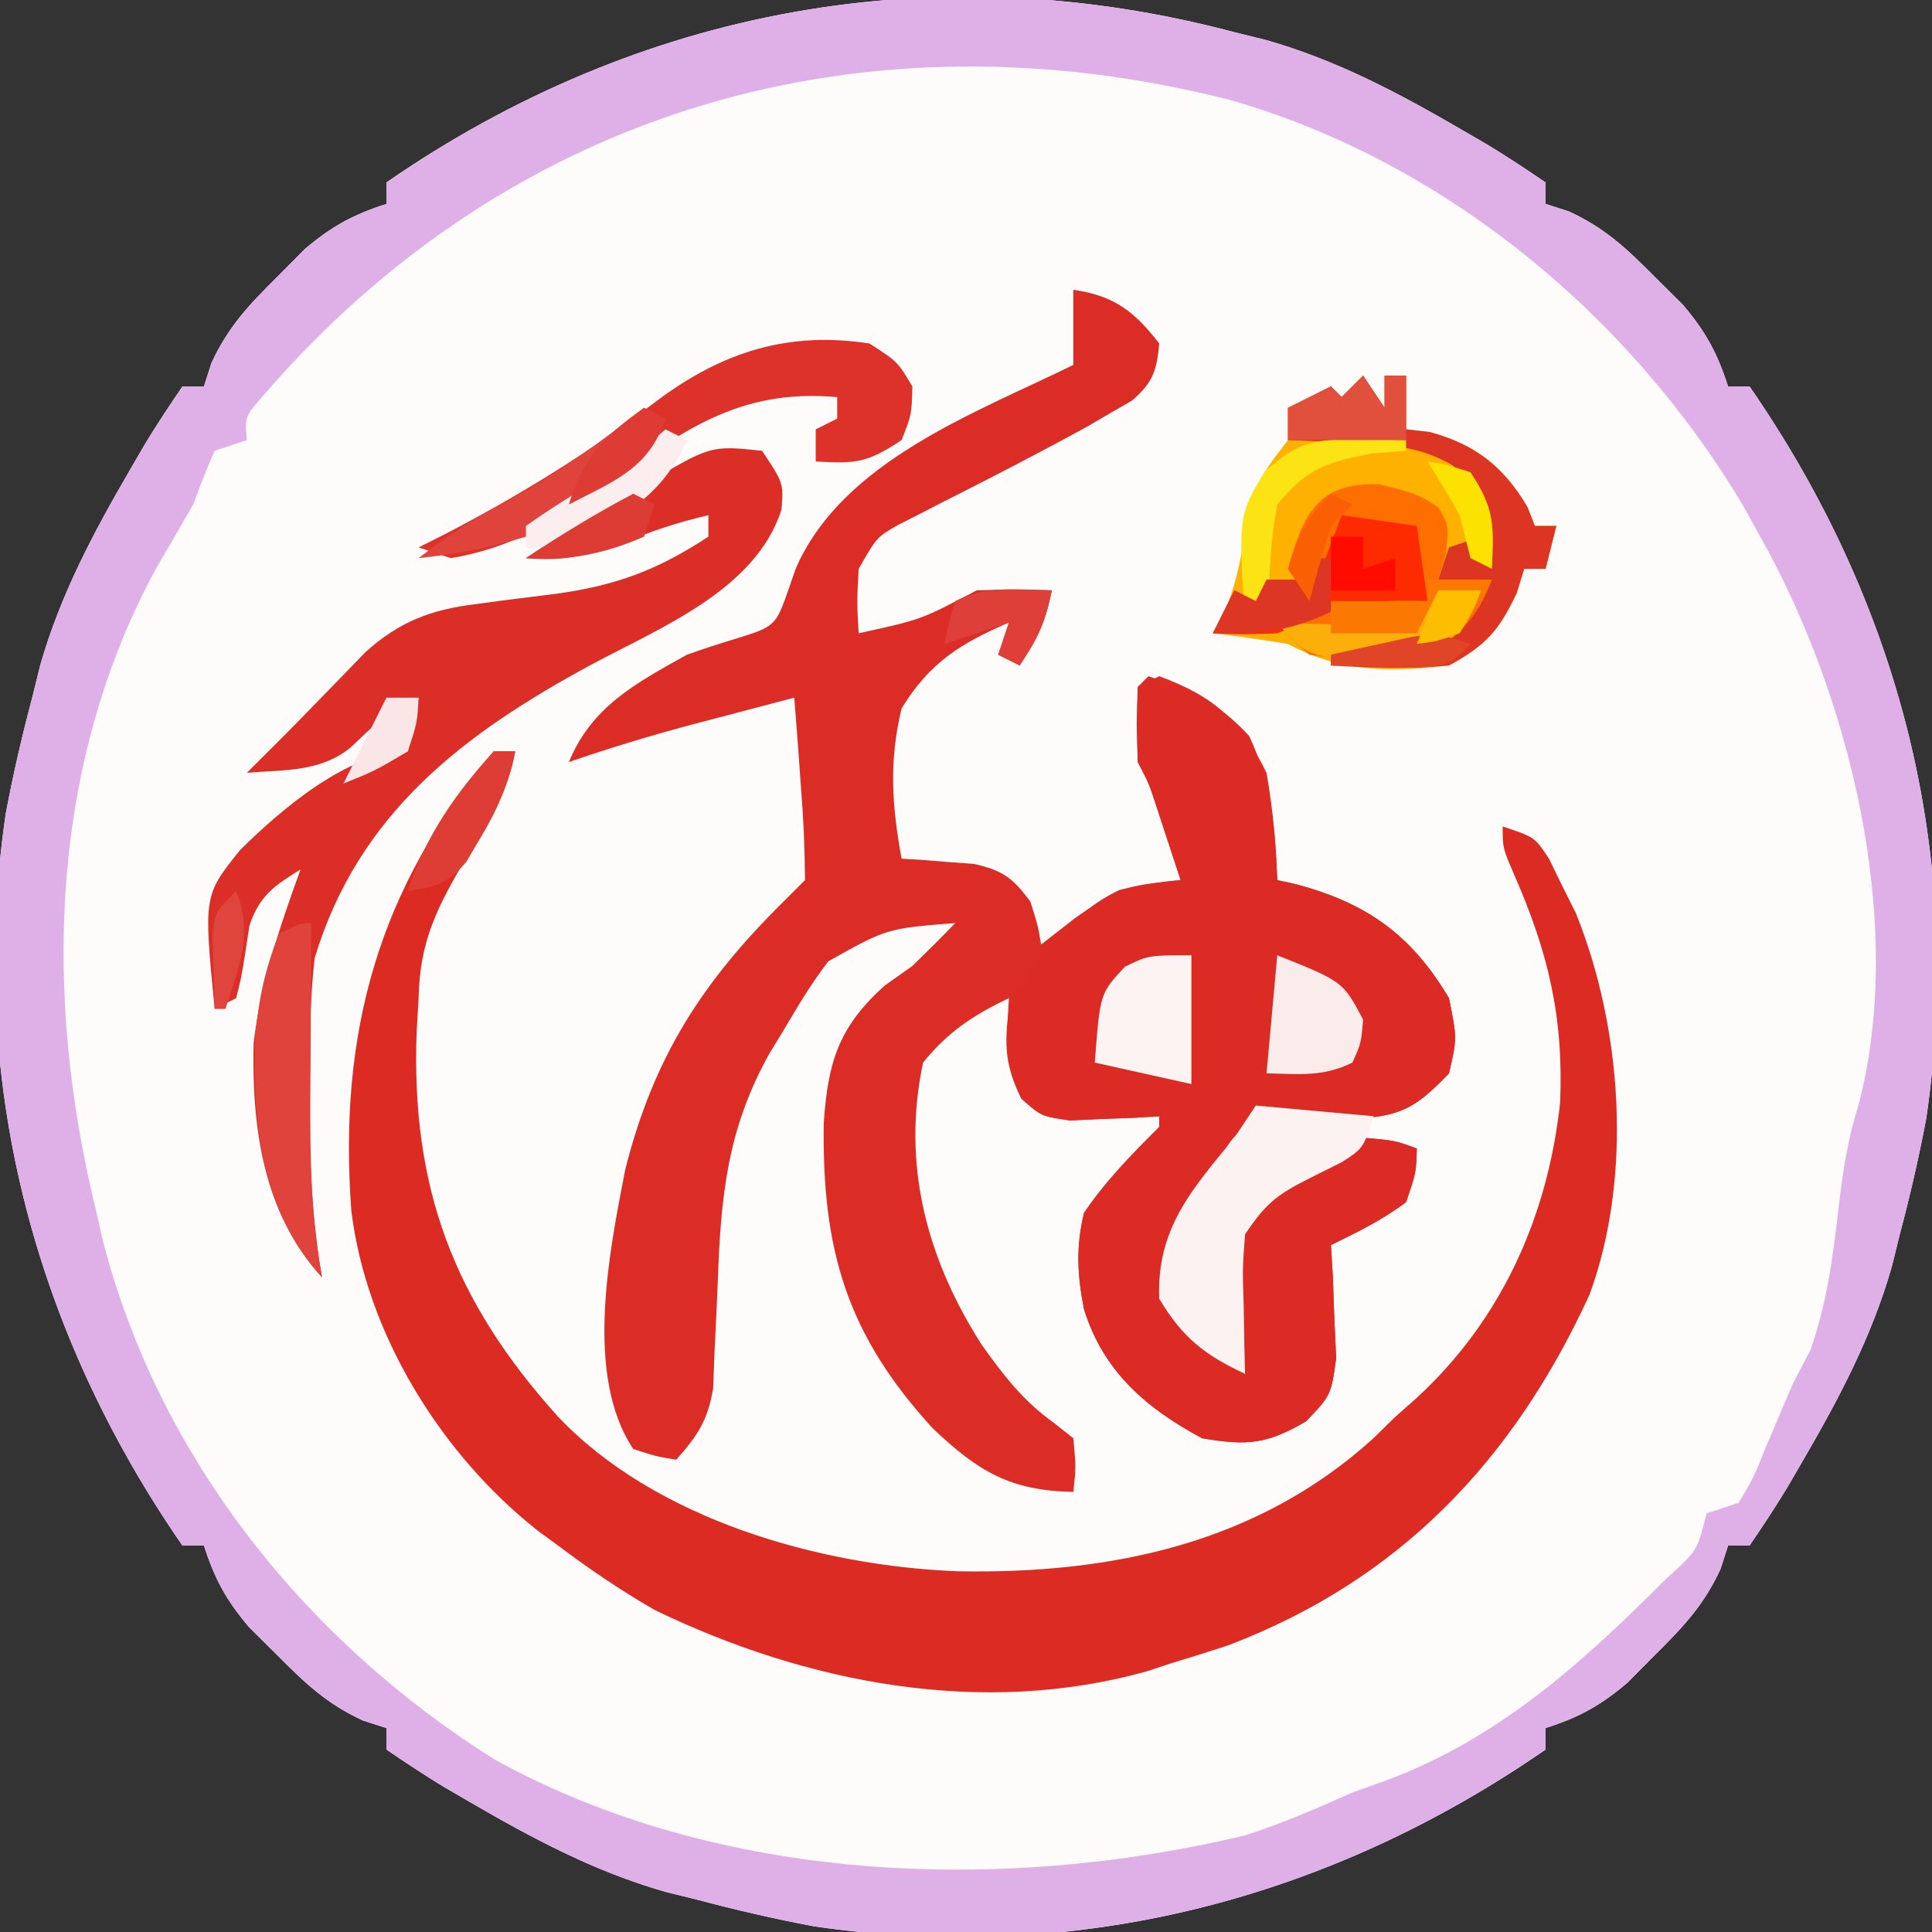 <?xml version="1.0" encoding="UTF-8"?>
<svg version="1.1" xmlns="http://www.w3.org/2000/svg" width="180" height="180">
<rect width="100%" height="100%" fill="#333333" stroke="none"/>
<path d="M0 0 C0.987 0.244 1.975 0.487 2.992 0.738 C9.603 2.628 15.338 5.688 21.25 9.125 C22.014 9.569 22.779 10.013 23.566 10.471 C25.416 11.585 27.214 12.785 29 14 C29 14.66 29 15.32 29 16 C29.718 16.231 30.436 16.461 31.176 16.699 C34.55 18.253 36.577 20.178 39.188 22.812 C40.047 23.665 40.907 24.517 41.793 25.395 C43.921 27.907 45.001 29.891 46 33 C46.66 33 47.32 33 48 33 C62.004 53.25 68.052 76.682 64.465 101.199 C63.778 104.85 62.954 108.411 62 112 C61.756 112.987 61.513 113.975 61.262 114.992 C59.372 121.603 56.312 127.338 52.875 133.25 C52.431 134.014 51.987 134.779 51.529 135.566 C50.415 137.416 49.215 139.214 48 141 C47.34 141 46.68 141 46 141 C45.769 141.718 45.539 142.436 45.301 143.176 C43.747 146.55 41.822 148.577 39.188 151.188 C38.335 152.047 37.483 152.907 36.605 153.793 C34.093 155.921 32.109 157.001 29 158 C29 158.66 29 159.32 29 160 C8.75 174.004 -14.682 180.052 -39.199 176.465 C-42.85 175.778 -46.411 174.954 -50 174 C-50.987 173.756 -51.975 173.513 -52.992 173.262 C-59.603 171.372 -65.338 168.312 -71.25 164.875 C-72.014 164.431 -72.779 163.987 -73.566 163.529 C-75.416 162.415 -77.214 161.215 -79 160 C-79 159.34 -79 158.68 -79 158 C-80.077 157.654 -80.077 157.654 -81.176 157.301 C-84.55 155.747 -86.577 153.822 -89.188 151.188 C-90.047 150.335 -90.907 149.483 -91.793 148.605 C-93.921 146.093 -95.001 144.109 -96 141 C-96.66 141 -97.32 141 -98 141 C-112.004 120.75 -118.052 97.318 -114.465 72.801 C-113.778 69.15 -112.954 65.589 -112 62 C-111.756 61.013 -111.513 60.025 -111.262 59.008 C-109.372 52.397 -106.312 46.662 -102.875 40.75 C-102.431 39.986 -101.987 39.221 -101.529 38.434 C-100.415 36.584 -99.215 34.786 -98 33 C-97.34 33 -96.68 33 -96 33 C-95.769 32.282 -95.539 31.564 -95.301 30.824 C-93.747 27.45 -91.822 25.423 -89.188 22.812 C-88.335 21.953 -87.483 21.093 -86.605 20.207 C-84.093 18.079 -82.109 16.999 -79 16 C-79 15.34 -79 14.68 -79 14 C-55.448 -2.287 -27.733 -7.368 0 0 Z " fill="#FEFBFB" transform="translate(115,3)"/>
<path d="M0 0 C0.987 0.244 1.975 0.487 2.992 0.738 C9.603 2.628 15.338 5.688 21.25 9.125 C22.014 9.569 22.779 10.013 23.566 10.471 C25.416 11.585 27.214 12.785 29 14 C29 14.66 29 15.32 29 16 C29.718 16.231 30.436 16.461 31.176 16.699 C34.55 18.253 36.577 20.178 39.188 22.812 C40.047 23.665 40.907 24.517 41.793 25.395 C43.921 27.907 45.001 29.891 46 33 C46.66 33 47.32 33 48 33 C62.004 53.25 68.052 76.682 64.465 101.199 C63.778 104.85 62.954 108.411 62 112 C61.756 112.987 61.513 113.975 61.262 114.992 C59.372 121.603 56.312 127.338 52.875 133.25 C52.431 134.014 51.987 134.779 51.529 135.566 C50.415 137.416 49.215 139.214 48 141 C47.34 141 46.68 141 46 141 C45.769 141.718 45.539 142.436 45.301 143.176 C43.747 146.55 41.822 148.577 39.188 151.188 C38.335 152.047 37.483 152.907 36.605 153.793 C34.093 155.921 32.109 157.001 29 158 C29 158.66 29 159.32 29 160 C8.75 174.004 -14.682 180.052 -39.199 176.465 C-42.85 175.778 -46.411 174.954 -50 174 C-50.987 173.756 -51.975 173.513 -52.992 173.262 C-59.603 171.372 -65.338 168.312 -71.25 164.875 C-72.014 164.431 -72.779 163.987 -73.566 163.529 C-75.416 162.415 -77.214 161.215 -79 160 C-79 159.34 -79 158.68 -79 158 C-80.077 157.654 -80.077 157.654 -81.176 157.301 C-84.55 155.747 -86.577 153.822 -89.188 151.188 C-90.047 150.335 -90.907 149.483 -91.793 148.605 C-93.921 146.093 -95.001 144.109 -96 141 C-96.66 141 -97.32 141 -98 141 C-112.004 120.75 -118.052 97.318 -114.465 72.801 C-113.778 69.15 -112.954 65.589 -112 62 C-111.756 61.013 -111.513 60.025 -111.262 59.008 C-109.372 52.397 -106.312 46.662 -102.875 40.75 C-102.431 39.986 -101.987 39.221 -101.529 38.434 C-100.415 36.584 -99.215 34.786 -98 33 C-97.34 33 -96.68 33 -96 33 C-95.769 32.282 -95.539 31.564 -95.301 30.824 C-93.747 27.45 -91.822 25.423 -89.188 22.812 C-88.335 21.953 -87.483 21.093 -86.605 20.207 C-84.093 18.079 -82.109 16.999 -79 16 C-79 15.34 -79 14.68 -79 14 C-55.448 -2.287 -27.733 -7.368 0 0 Z M-90.344 33.707 C-92.195 35.799 -92.195 35.799 -92 38 C-93.485 38.495 -93.485 38.495 -95 39 C-95.729 40.641 -96.384 42.314 -97 44 C-98.113 45.944 -99.239 47.881 -100.375 49.812 C-110.488 68.31 -110.966 89.926 -106 110 C-105.71 111.286 -105.71 111.286 -105.414 112.598 C-100.209 132.842 -86.412 149.979 -68.867 160.961 C-47.996 172.438 -21.789 173.437 1 168 C4.457 166.884 7.696 165.497 11 164 C11.804 163.715 12.609 163.43 13.438 163.137 C23.521 159.56 31.177 153.058 38.688 145.625 C39.217 145.101 39.747 144.577 40.292 144.037 C43.127 141.486 43.127 141.486 44 138 C44.99 137.67 45.98 137.34 47 137 C48.368 134.689 48.368 134.689 49.5 131.875 C49.929 130.867 50.359 129.859 50.801 128.82 C51.197 127.89 51.592 126.959 52 126 C52.557 124.927 53.114 123.855 53.688 122.75 C55.22 118.371 55.764 114.137 56.297 109.538 C56.678 106.273 57.125 103.195 58.125 100.062 C62.621 83.128 57.368 61.877 49 47 C48.487 46.072 47.974 45.144 47.445 44.188 C36.916 26.453 19.613 12.054 -0.37 6.32 C-34.322 -2.331 -67.266 7.052 -90.344 33.707 Z " fill="#DFB0E8" transform="translate(115,3)"/>
<path d="M0 0 C3.773 0.539 5.682 1.995 8 5 C7.776 7.538 7.411 8.646 5.464 10.322 C4.814 10.698 4.163 11.074 3.492 11.461 C2.409 12.093 2.409 12.093 1.304 12.737 C-3.143 15.175 -7.642 17.501 -12.172 19.781 C-12.896 20.155 -13.621 20.529 -14.367 20.914 C-15.018 21.244 -15.669 21.573 -16.339 21.913 C-18.319 23.054 -18.319 23.054 -20 26 C-20.167 29.125 -20.167 29.125 -20 32 C-14.192 30.735 -14.192 30.735 -9 28 C-6.668 27.921 -4.332 27.912 -2 28 C-2.613 30.962 -3.254 32.381 -5 35 C-5.99 34.505 -5.99 34.505 -7 34 C-6.67 33.01 -6.34 32.02 -6 31 C-10.552 32.966 -13.383 34.736 -16 39 C-17.187 43.931 -16.912 48.036 -16 53 C-15.385 53.037 -14.77 53.075 -14.137 53.113 C-13.328 53.179 -12.52 53.245 -11.688 53.312 C-10.487 53.4 -10.487 53.4 -9.262 53.488 C-6.557 54.1 -5.644 54.789 -4 57 C-3.312 59.188 -3.312 59.188 -3 61 C-1.969 60.196 -0.938 59.391 0.125 58.562 C3.371 56.222 5.949 55.296 10 55 C9.523 53.541 9.043 52.083 8.562 50.625 C8.296 49.813 8.029 49.001 7.754 48.164 C7.048 45.99 7.048 45.99 6 44 C5.96 41.667 5.957 39.333 6 37 C6.66 36.67 7.32 36.34 8 36 C13.126 37.894 15.595 40.102 18 45 C18.592 48.33 18.867 51.623 19 55 C19.568 55.124 20.137 55.248 20.723 55.375 C27.326 57.139 31.475 60.064 35 66 C35.75 69.75 35.75 69.75 35 73 C32.249 75.847 30.808 76.954 26.809 77.18 C25.696 77.079 24.584 76.979 23.438 76.875 C20.049 76.704 20.049 76.704 17 77 C14.25 79.5 14.25 79.5 13 83 C12.237 83.969 11.474 84.939 10.688 85.938 C8.734 88.938 8.734 88.938 8.875 92.562 C10.354 97.082 12.162 98.305 16 101 C15.835 100.34 15.67 99.68 15.5 99 C14.877 95.262 14.335 91.763 15 88 C18.208 83.723 22.213 81.222 27 79 C29.938 79.25 29.938 79.25 32 80 C31.938 82.25 31.938 82.25 31 85 C28.769 86.678 26.526 87.76 24 89 C24.058 89.964 24.116 90.928 24.176 91.922 C24.243 93.817 24.243 93.817 24.312 95.75 C24.371 97.003 24.429 98.256 24.488 99.547 C24 103 24 103 21.688 105.414 C18.041 107.566 16.185 107.709 12 107 C6.764 104.184 2.816 100.788 1 95 C0.371 91.814 0.221 89.168 1 86 C3.035 82.993 5.442 80.558 8 78 C8 77.67 8 77.34 8 77 C7.241 77.046 6.481 77.093 5.699 77.141 C4.705 77.177 3.711 77.213 2.688 77.25 C1.701 77.296 0.715 77.343 -0.301 77.391 C-3 77 -3 77 -4.844 75.219 C-6.467 72.104 -6.199 69.452 -6 66 C-9.281 67.538 -11.713 69.166 -14 72 C-16.013 81.479 -13.657 90.279 -8.539 98.285 C-6.497 101.141 -4.699 103.5 -1.828 105.555 C-1.225 106.032 -0.622 106.509 0 107 C0.25 109.688 0.25 109.688 0 112 C-5.888 111.877 -8.82 110.121 -13.074 106.098 C-21.13 97.323 -23.436 89.406 -23.25 77.578 C-22.857 71.951 -21.874 68.682 -17.562 64.812 C-16.717 64.214 -15.871 63.616 -15 63 C-13.649 61.685 -12.309 60.357 -11 59 C-17.381 59.503 -17.381 59.503 -22.824 62.562 C-24.41 64.627 -25.682 66.755 -27 69 C-27.434 69.712 -27.869 70.423 -28.317 71.157 C-32.239 78.164 -32.846 84.442 -33.125 92.375 C-33.219 94.675 -33.326 96.975 -33.445 99.273 C-33.482 100.278 -33.518 101.283 -33.555 102.318 C-34.054 105.326 -34.991 106.749 -37 109 C-38.875 108.688 -38.875 108.688 -41 108 C-45.569 101.146 -43.259 89.748 -41.742 81.938 C-39.117 71.549 -34.6 64.495 -27 57 C-26.34 56.34 -25.68 55.68 -25 55 C-25.017 52.08 -25.139 49.277 -25.375 46.375 C-25.432 45.573 -25.488 44.771 -25.547 43.945 C-25.688 41.963 -25.843 39.981 -26 38 C-28.376 38.623 -30.751 39.248 -33.125 39.875 C-33.79 40.049 -34.455 40.223 -35.141 40.402 C-39.148 41.463 -43.08 42.644 -47 44 C-44.877 38.826 -40.741 36.642 -36 34 C-34.553 33.486 -33.095 33.004 -31.625 32.562 C-27.741 31.363 -27.741 31.363 -26.5 27.812 C-26.286 27.198 -26.072 26.583 -25.852 25.949 C-21.482 15.948 -9.16 11.497 0 7 C0 4.69 0 2.38 0 0 Z " fill="#DB2D26" transform="translate(100,27)"/>
<path d="M0 0 C0.66 0 1.32 0 2 0 C1.344 3.82 -0.459 6.555 -2.5 9.812 C-5.192 14.387 -6.907 17.606 -7 23 C-7.059 24.016 -7.119 25.032 -7.18 26.078 C-7.725 40.635 -3.755 51.178 6 62 C15.078 71.559 30.361 75.905 43.281 76.395 C57.52 76.649 71.133 73.823 81.961 64 C82.634 63.34 83.307 62.68 84 62 C84.652 61.422 85.305 60.845 85.977 60.25 C93.897 52.969 98.207 43.338 99.355 32.711 C99.68 24.806 98.267 18.776 95.094 11.547 C94 9 94 9 94 7 C97 8 97 8 98.316 10.004 C98.728 10.848 99.139 11.693 99.562 12.562 C100.183 13.802 100.183 13.802 100.816 15.066 C105.145 25.796 106.121 39.607 102.098 50.609 C95.016 66.033 84.429 77.214 68.375 83.312 C66.59 83.896 64.799 84.46 63 85 C62.321 85.226 61.641 85.451 60.941 85.684 C45.526 90.041 29.057 86.813 15 80 C11.843 78.184 8.908 76.188 6 74 C5.385 73.55 4.77 73.1 4.137 72.637 C-4.909 65.516 -11.874 54.27 -13.271 42.773 C-14.488 26.268 -10.755 12.686 0 0 Z " fill="#DB2B23" transform="translate(46,70)"/>
<path d="M0 0 C4.088 1.415 6.411 2.365 9.375 5.562 C11.485 10.026 11.807 14.112 12 19 C12.568 19.124 13.137 19.247 13.723 19.375 C20.326 21.139 24.475 24.064 28 30 C28.75 33.75 28.75 33.75 28 37 C25.249 39.847 23.808 40.954 19.809 41.18 C18.696 41.079 17.584 40.979 16.438 40.875 C13.049 40.704 13.049 40.704 10 41 C7.25 43.5 7.25 43.5 6 47 C5.237 47.969 4.474 48.939 3.688 49.938 C1.734 52.938 1.734 52.938 1.875 56.562 C3.354 61.082 5.162 62.305 9 65 C8.835 64.34 8.67 63.68 8.5 63 C7.877 59.262 7.335 55.763 8 52 C11.208 47.723 15.213 45.222 20 43 C22.938 43.25 22.938 43.25 25 44 C24.938 46.25 24.938 46.25 24 49 C21.769 50.678 19.526 51.76 17 53 C17.058 53.964 17.116 54.928 17.176 55.922 C17.221 57.185 17.266 58.448 17.312 59.75 C17.371 61.003 17.429 62.256 17.488 63.547 C17 67 17 67 14.688 69.414 C11.041 71.566 9.185 71.709 5 71 C-0.236 68.184 -4.184 64.788 -6 59 C-6.629 55.814 -6.779 53.168 -6 50 C-3.965 46.993 -1.558 44.558 1 42 C1 41.67 1 41.34 1 41 C0.241 41.046 -0.519 41.093 -1.301 41.141 C-2.295 41.177 -3.289 41.213 -4.312 41.25 C-5.299 41.296 -6.285 41.343 -7.301 41.391 C-10 41 -10 41 -11.855 39.359 C-13.35 36.279 -13.448 34.394 -13 31 C-10.571 26.529 -7.374 22.115 -2.688 19.914 C-0.5 19.375 -0.5 19.375 3 19 C2.523 17.541 2.043 16.083 1.562 14.625 C1.296 13.813 1.029 13.001 0.754 12.164 C0.048 9.99 0.048 9.99 -1 8 C-1.125 4.438 -1.125 4.438 -1 1 C-0.67 0.67 -0.34 0.34 0 0 Z " fill="#DB2B24" transform="translate(107,63)"/>
<path d="M0 0 C2 3 2 3 1.809 5.488 C-0.603 12.981 -9.464 16.458 -15.938 19.938 C-27.743 26.327 -37.585 33.716 -41.68 47.246 C-42.169 51.456 -42.144 55.641 -42.125 59.875 C-42.129 60.748 -42.133 61.62 -42.137 62.52 C-42.129 67.454 -41.835 72.136 -41 77 C-46.499 70.977 -47.543 63.081 -47.371 55.219 C-46.721 49.577 -44.923 44.322 -43 39 C-45.472 40.551 -46.801 41.416 -47.758 44.227 C-47.879 45.018 -48 45.81 -48.125 46.625 C-48.508 49.039 -48.508 49.039 -49 51 C-49.99 51.495 -49.99 51.495 -51 52 C-52.032 41.436 -52.032 41.436 -48.625 37.188 C-44.853 33.451 -38.498 28 -33 28 C-32.67 26.35 -32.34 24.7 -32 23 C-35.484 24.909 -35.484 24.909 -38.312 27.625 C-41.149 29.936 -44.418 29.706 -48 30 C-46.878 28.878 -45.755 27.756 -44.629 26.637 C-43.418 25.42 -42.22 24.192 -41.027 22.957 C-39.993 21.895 -39.993 21.895 -38.938 20.812 C-38.287 20.138 -37.636 19.464 -36.965 18.77 C-33.805 15.924 -30.888 14.804 -26.699 14.289 C-25.48 14.123 -25.48 14.123 -24.236 13.953 C-22.55 13.736 -20.862 13.525 -19.174 13.32 C-13.567 12.541 -9.743 11.111 -5 8 C-5 7.34 -5 6.68 -5 6 C-7.77 6.636 -10.31 7.485 -12.938 8.562 C-16.085 9.775 -18.588 10.32 -22 10 C-18.529 7.686 -14.959 5.571 -11.375 3.438 C-4.844 -0.515 -4.844 -0.515 0 0 Z " fill="#DB2E26" transform="translate(71,42)"/>
<path d="M0 0 C0.66 0.99 1.32 1.98 2 3 C2 2.01 2 1.02 2 0 C2.66 0 3.32 0 4 0 C4 1.65 4 3.3 4 5 C4.722 5.082 5.444 5.165 6.188 5.25 C10.403 6.374 13.112 8.477 15.312 12.25 C15.539 12.828 15.766 13.405 16 14 C16.66 14 17.32 14 18 14 C17.67 15.32 17.34 16.64 17 18 C16.34 18 15.68 18 15 18 C14.773 18.742 14.546 19.485 14.312 20.25 C12.616 23.805 11.478 25.083 8 27 C2.477 27.664 -2.064 27.646 -7 25 C-9.325 24.613 -11.659 24.27 -14 24 C-13.689 23.443 -13.379 22.886 -13.059 22.312 C-11.591 19.107 -11.204 15.901 -10.66 12.438 C-9.923 9.715 -8.696 8.218 -7 6 C-7 5.01 -7 4.02 -7 3 C-5.68 2.34 -4.36 1.68 -3 1 C-2.67 1.33 -2.34 1.66 -2 2 C-1.34 1.34 -0.68 0.68 0 0 Z " fill="#FEB100" transform="translate(127,35)"/>
<path d="M0 0 C2.625 1.688 2.625 1.688 4 4 C3.938 6.625 3.938 6.625 3 9 C-0.228 11.152 -1.284 11.201 -5 11 C-5 10.01 -5 9.02 -5 8 C-4.34 7.67 -3.68 7.34 -3 7 C-3 6.34 -3 5.68 -3 5 C-12.305 4.154 -17.693 8.297 -25 13.625 C-29.338 16.724 -33.681 19.13 -39 20 C-39.99 19.67 -40.98 19.34 -42 19 C-41.224 18.611 -40.448 18.221 -39.648 17.82 C-32.605 14.173 -26.156 10.196 -19.847 5.377 C-13.726 0.791 -7.596 -1.165 0 0 Z " fill="#DC322A" transform="translate(81,32)"/>
<path d="M0 0 C3.63 0.33 7.26 0.66 11 1 C10 4 10 4 8.004 5.281 C6.795 5.885 6.795 5.885 5.562 6.5 C2.241 8.164 1.126 8.811 -1 12 C-1.242 15.204 -1.242 15.204 -1.125 18.688 C-1.107 19.867 -1.089 21.046 -1.07 22.262 C-1.047 23.165 -1.024 24.069 -1 25 C-4.765 23.248 -6.821 21.631 -9 18 C-9.248 11.439 -5.936 7.802 -2 3 C-1.34 2.01 -0.68 1.02 0 0 Z " fill="#FCF2F1" transform="translate(117,103)"/>
<path d="M0 0 C0.66 0.99 1.32 1.98 2 3 C2 2.01 2 1.02 2 0 C2.66 0 3.32 0 4 0 C4 1.65 4 3.3 4 5 C4.722 5.082 5.444 5.165 6.188 5.25 C10.403 6.374 13.112 8.477 15.312 12.25 C15.539 12.828 15.766 13.405 16 14 C16.66 14 17.32 14 18 14 C17.67 15.32 17.34 16.64 17 18 C16.34 18 15.68 18 15 18 C14.773 18.742 14.546 19.485 14.312 20.25 C12.616 23.805 11.478 25.083 8 27 C4.308 27.328 0.695 27.233 -3 27 C-3 26.67 -3 26.34 -3 26 C-2.336 25.914 -1.672 25.827 -0.988 25.738 C5.023 24.782 8.196 23.819 12 19 C10.35 19 8.7 19 7 19 C7.33 18.01 7.66 17.02 8 16 C8.99 15.67 9.98 15.34 11 15 C10.688 12.112 10.463 10.463 8.375 8.375 C5.274 6.58 2.812 6.491 -0.75 6.312 C-1.92 6.247 -3.091 6.181 -4.297 6.113 C-5.189 6.076 -6.081 6.039 -7 6 C-7 5.01 -7 4.02 -7 3 C-5.68 2.34 -4.36 1.68 -3 1 C-2.67 1.33 -2.34 1.66 -2 2 C-1.34 1.34 -0.68 0.68 0 0 Z " fill="#DD3524" transform="translate(127,35)"/>
<path d="M0 0 C6.72 0.72 6.72 0.72 8 2 C8.041 4.333 8.042 6.667 8 9 C7.112 9.073 7.112 9.073 6.207 9.148 C1.73 9.572 -1.821 10.306 -6 12 C-9.312 12.125 -9.312 12.125 -12 12 C-11.34 10.68 -10.68 9.36 -10 8 C-9.34 8.33 -8.68 8.66 -8 9 C-7.67 8.34 -7.34 7.68 -7 7 C-5.68 7 -4.36 7 -3 7 C-2.691 6.031 -2.381 5.061 -2.062 4.062 C-1 1 -1 1 0 0 Z " fill="#FF2B00" transform="translate(125,47)"/>
<path d="M0 0 C3.5 0.875 3.5 0.875 5.5 2.125 C6.5 3.875 6.5 3.875 6.188 6.562 C5.961 7.326 5.734 8.089 5.5 8.875 C7.15 8.875 8.8 8.875 10.5 8.875 C9.534 11.421 8.561 12.821 6.5 14.625 C2.264 16.39 -1.971 16.658 -6.5 15.875 C-8.305 14.352 -8.305 14.352 -9.5 12.875 C-4.627 11.284 -0.692 10.663 4.5 10.875 C4.17 8.565 3.84 6.255 3.5 3.875 C1.19 3.545 -1.12 3.215 -3.5 2.875 C-4.49 5.515 -5.48 8.155 -6.5 10.875 C-7.16 9.885 -7.82 8.895 -8.5 7.875 C-7.066 2.66 -5.653 -0.202 0 0 Z " fill="#FE6E00" transform="translate(128.5,45.125)"/>
<path d="M0 0 C-0.008 1.126 -0.008 1.126 -0.016 2.276 C-0.037 5.705 -0.05 9.134 -0.062 12.562 C-0.071 13.744 -0.079 14.925 -0.088 16.143 C-0.104 21.869 -0.051 27.364 1 33 C-4.67 26.79 -5.447 18.883 -5.23 10.816 C-4.937 7.228 -4.337 4.343 -3 1 C-1 0 -1 0 0 0 Z " fill="#DF433C" transform="translate(29,86)"/>
<path d="M0 0 C0 3.96 0 7.92 0 12 C-4.455 11.01 -4.455 11.01 -9 10 C-8.513 3.548 -8.513 3.548 -6.188 1.062 C-4 0 -4 0 0 0 Z " fill="#FDF3F2" transform="translate(111,89)"/>
<path d="M0 0 C6.119 2.448 6.119 2.448 8 6 C7.812 8.188 7.812 8.188 7 10 C4.291 11.354 1.991 11.065 -1 11 C-0.67 7.37 -0.34 3.74 0 0 Z " fill="#FBECEC" transform="translate(119,89)"/>
<path d="M0 0 C0.66 0.33 1.32 0.66 2 1 C-0.239 6.774 -5.715 9.307 -11 12 C-14.317 13.006 -17.556 13.634 -21 14 C-18.355 11.933 -15.722 10.243 -12.75 8.688 C-8.164 6.193 -4.085 3.239 0 0 Z " fill="#DF433C" transform="translate(60,38)"/>
<path d="M0 0 C1.226 0.014 1.226 0.014 2.477 0.027 C3.416 0.045 3.416 0.045 4.375 0.062 C4.375 0.393 4.375 0.723 4.375 1.062 C3.323 1.145 2.271 1.228 1.188 1.312 C-3.117 2.159 -4.825 2.687 -7.625 6.062 C-8.118 8.706 -8.312 11.23 -8.387 13.918 C-8.465 14.626 -8.544 15.333 -8.625 16.062 C-9.285 16.392 -9.945 16.723 -10.625 17.062 C-11.253 7.108 -11.253 7.108 -8.75 2.938 C-5.658 0.209 -4.032 -0.058 0 0 Z " fill="#FCE314" transform="translate(126.625,40.938)"/>
<path d="M0 0 C1.32 0 2.64 0 4 0 C3.052 2.371 2.427 3.73 0.238 5.113 C-2.329 6.13 -4.306 6.3 -7.062 6.312 C-8.348 6.338 -8.348 6.338 -9.66 6.363 C-12.421 5.935 -13.278 5.14 -15 3 C-14.085 3.035 -13.17 3.07 -12.227 3.105 C-11.038 3.133 -9.85 3.16 -8.625 3.188 C-7.442 3.222 -6.258 3.257 -5.039 3.293 C-4.036 3.196 -3.033 3.1 -2 3 C-1.34 2.01 -0.68 1.02 0 0 Z " fill="#FCAE0A" transform="translate(134,55)"/>
<path d="M0 0 C0.66 0.99 1.32 1.98 2 3 C2 2.01 2 1.02 2 0 C2.66 0 3.32 0 4 0 C4 1.98 4 3.96 4 6 C0.37 6 -3.26 6 -7 6 C-7 5.01 -7 4.02 -7 3 C-5.68 2.34 -4.36 1.68 -3 1 C-2.67 1.33 -2.34 1.66 -2 2 C-1.34 1.34 -0.68 0.68 0 0 Z " fill="#E14F3D" transform="translate(127,35)"/>
<path d="M0 0 C0.66 0.33 1.32 0.66 2 1 C-0.345 6.472 -4.724 8.754 -10 11 C-10.99 11 -11.98 11 -13 11 C-13 10.34 -13 9.68 -13 9 C-11.256 7.763 -9.453 6.609 -7.625 5.5 C-3.571 3.058 -3.571 3.058 0 0 Z " fill="#FCEEEE" transform="translate(62,40)"/>
<path d="M0 0 C-0.613 2.962 -1.254 4.381 -3 7 C-3.66 6.67 -4.32 6.34 -5 6 C-4.67 5.01 -4.34 4.02 -4 3 C-5.98 3.66 -7.96 4.32 -10 5 C-9.625 3.062 -9.625 3.062 -9 1 C-6.043 -0.478 -3.258 -0.06 0 0 Z " fill="#DE3F38" transform="translate(98,55)"/>
<path d="M0 0 C0.66 0 1.32 0 2 0 C1.366 3.102 0.327 5.482 -1.312 8.188 C-1.721 8.882 -2.13 9.577 -2.551 10.293 C-4.276 12.325 -5.405 12.629 -8 13 C-6.448 8.032 -3.489 3.821 0 0 Z " fill="#DE3D35" transform="translate(46,70)"/>
<path d="M0 0 C0.33 0 0.66 0 1 0 C1 1.65 1 3.3 1 5 C-2.83 6.802 -5.781 7.196 -10 7 C-9.34 5.68 -8.68 4.36 -8 3 C-7.34 3.33 -6.68 3.66 -6 4 C-5.67 3.34 -5.34 2.68 -5 2 C-3.68 2 -2.36 2 -1 2 C-0.67 1.34 -0.34 0.68 0 0 Z " fill="#DE3624" transform="translate(123,52)"/>
<path d="M0 0 C1.98 0 3.96 0 6 0 C5.67 0.66 5.34 1.32 5 2 C3.68 1.67 2.36 1.34 1 1 C0.34 2.32 -0.32 3.64 -1 5 C-3.64 5 -6.28 5 -9 5 C-9 4.01 -9 3.02 -9 2 C-6.03 2 -3.06 2 0 2 C0 1.34 0 0.68 0 0 Z " fill="#FB7802" transform="translate(133,54)"/>
<path d="M0 0 C0.66 0.33 1.32 0.66 2 1 C1.67 1.99 1.34 2.98 1 4 C-2.759 5.623 -5.921 6.24 -10 6 C-6.717 3.812 -3.492 1.841 0 0 Z " fill="#DD3C34" transform="translate(59,46)"/>
<path d="M0 0 C0.66 0.33 1.32 0.66 2 1 C0.502 5.662 -2.885 6.866 -7 9 C-5.65 4.581 -3.739 2.657 0 0 Z " fill="#DD3B34" transform="translate(60,38)"/>
<path d="M0 0 C1.601 4.002 0.293 7.046 -1 11 C-1.33 11 -1.66 11 -2 11 C-2.054 9.542 -2.093 8.084 -2.125 6.625 C-2.16 5.407 -2.16 5.407 -2.195 4.164 C-2 2 -2 2 0 0 Z " fill="#DF443D" transform="translate(22,83)"/>
<path d="M0 0 C0.99 0 1.98 0 3 0 C2.875 2.312 2.875 2.312 2 5 C-1.062 6.812 -1.062 6.812 -4 8 C-2.667 5.333 -1.333 2.667 0 0 Z " fill="#FAE6E6" transform="translate(36,65)"/>
<path d="M0 0 C0.99 0 1.98 0 3 0 C3 0.99 3 1.98 3 3 C3.99 2.67 4.98 2.34 6 2 C6 2.99 6 3.98 6 5 C4.02 5 2.04 5 0 5 C0 3.35 0 1.7 0 0 Z " fill="#FF0B00" transform="translate(124,50)"/>
<path d="M0 0 C1.875 0.312 1.875 0.312 4 1 C6.29 4.435 6.178 5.985 6 10 C5.34 9.67 4.68 9.34 4 9 C3.667 7.667 3.333 6.333 3 5 C2.04 3.31 1.046 1.638 0 0 Z " fill="#FCE201" transform="translate(133,43)"/>
<path d="M0 0 C0.66 0.33 1.32 0.66 2 1 C1.34 1.66 0.68 2.32 0 3 C-0.719 5.318 -1.391 7.651 -2 10 C-2.66 9.01 -3.32 8.02 -4 7 C-3.103 3.934 -2.27 2.27 0 0 Z " fill="#FA6003" transform="translate(124,46)"/>
<path d="M0 0 C-2 2 -2 2 -4.602 2.195 C-5.599 2.172 -6.597 2.149 -7.625 2.125 C-9.129 2.098 -9.129 2.098 -10.664 2.07 C-11.435 2.047 -12.206 2.024 -13 2 C-13 1.67 -13 1.34 -13 1 C-11.398 0.636 -9.793 0.284 -8.188 -0.062 C-7.294 -0.26 -6.401 -0.457 -5.48 -0.66 C-3 -1 -3 -1 0 0 Z " fill="#E04528" transform="translate(137,60)"/>
<path d="M0 0 C1.32 0 2.64 0 4 0 C3.25 1.938 3.25 1.938 2 4 C-0.125 4.75 -0.125 4.75 -2 5 C-1.34 3.35 -0.68 1.7 0 0 Z " fill="#FDBD01" transform="translate(134,55)"/>
</svg>

